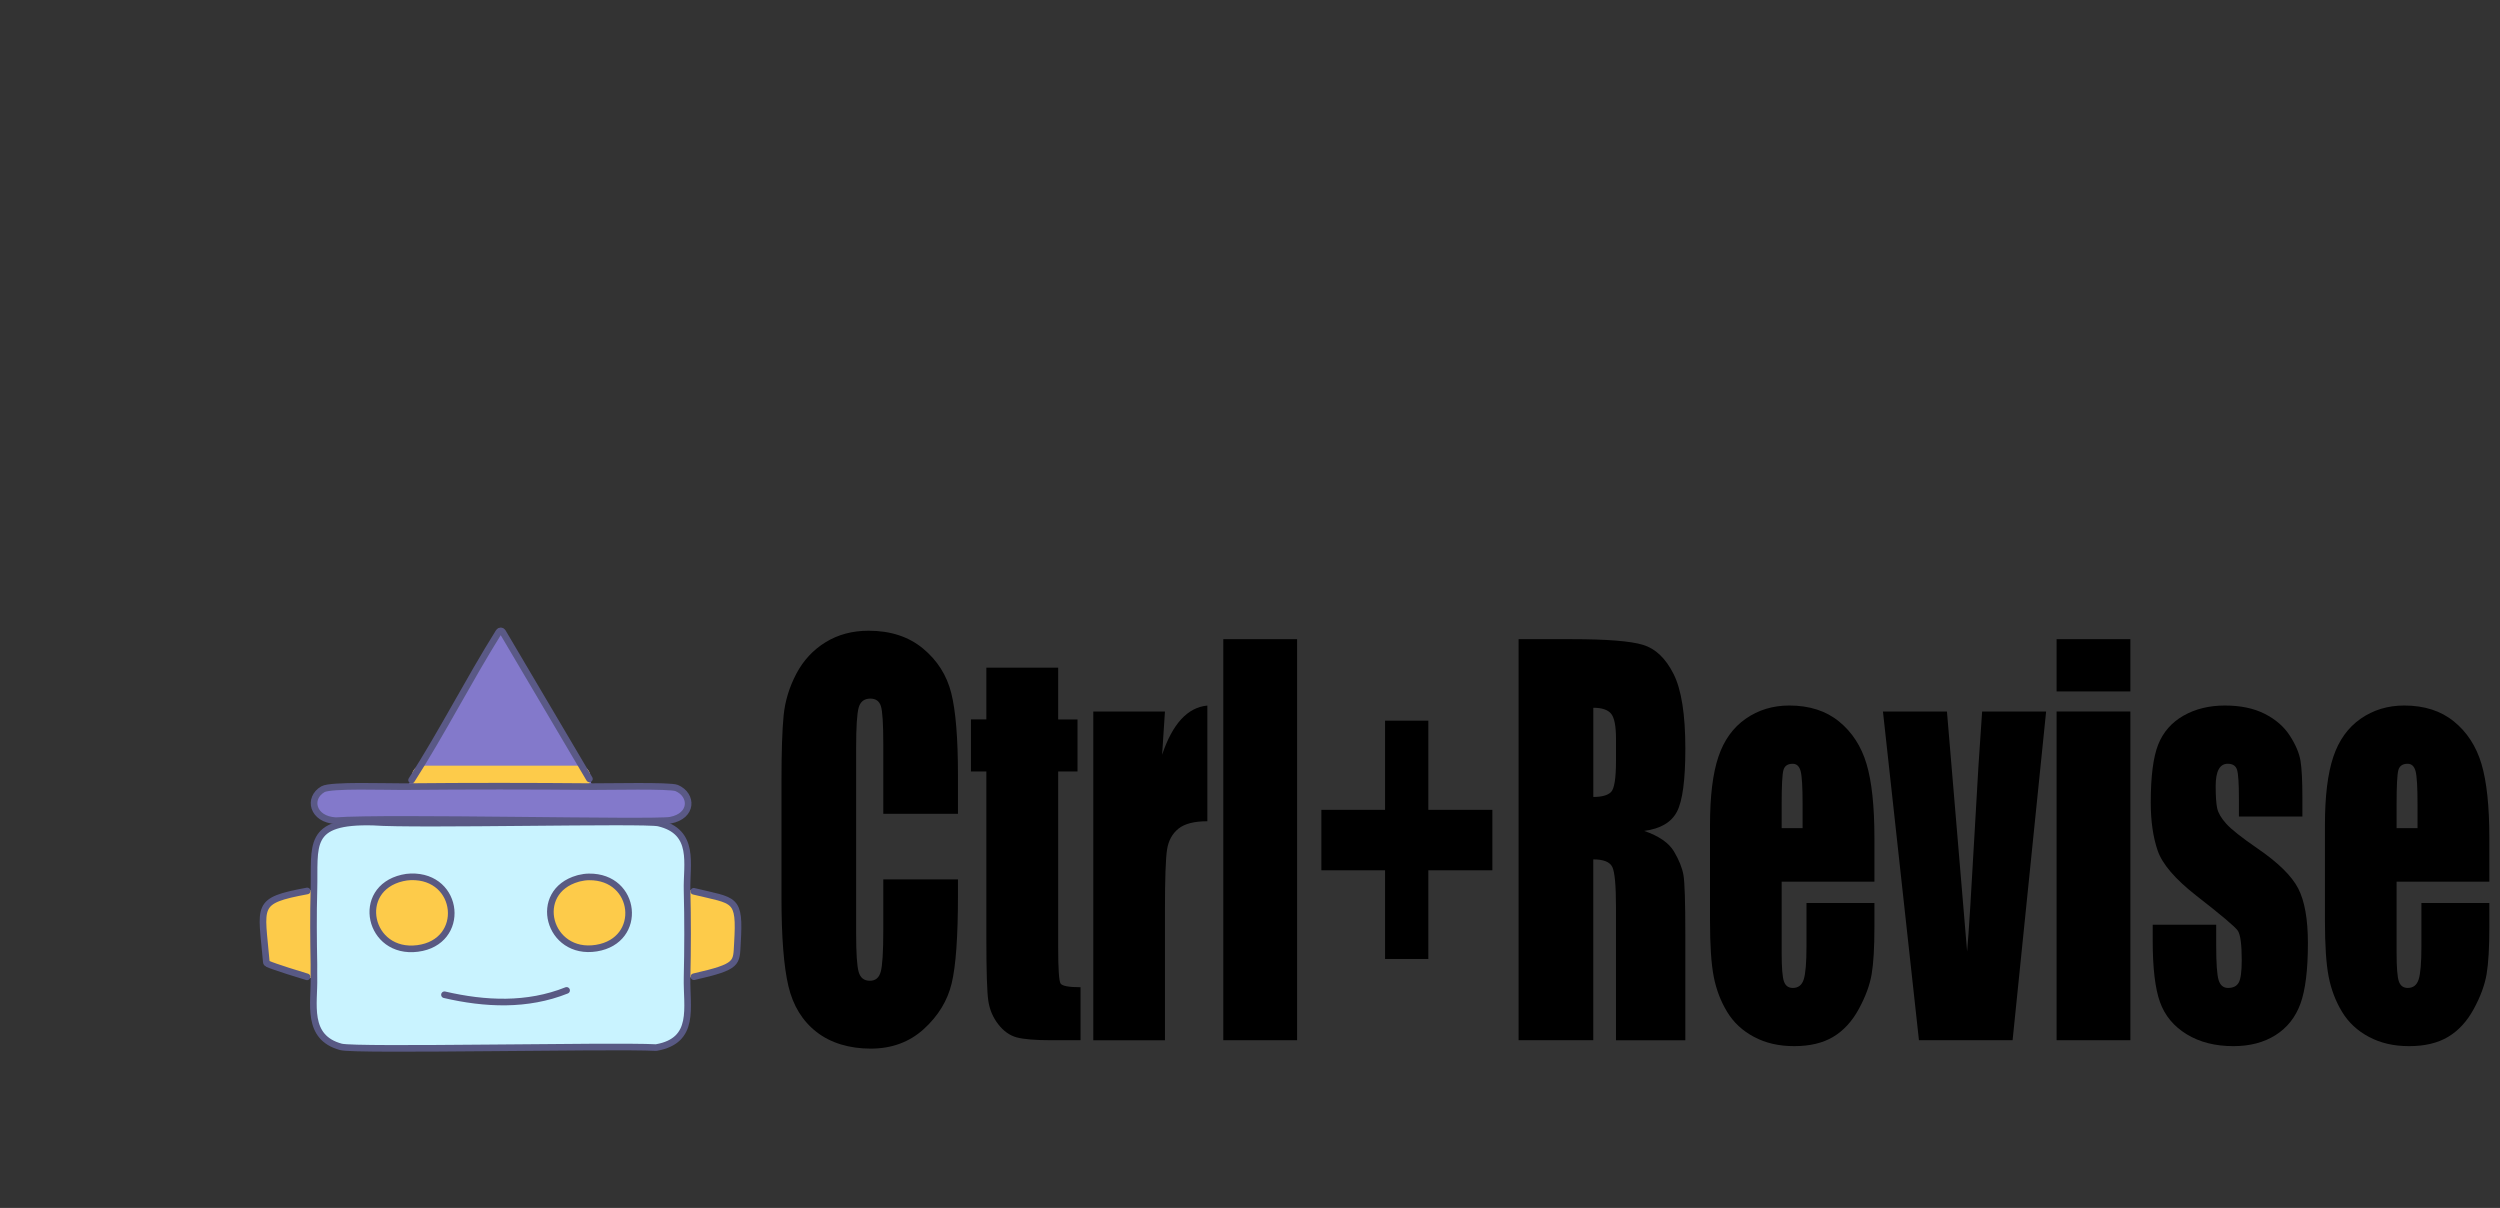 <?xml version="1.0" encoding="UTF-8"?><svg id="Layer_1" xmlns="http://www.w3.org/2000/svg" width="1465.32" height="708" viewBox="0 0 1465.32 708"><rect x="0" y="0" width="1465.32" height="708" fill="#333333" stroke="none"/><path d="M561.49,476.99h-43.77v-40.86c0-11.88-.47-19.29-1.4-22.24-.94-2.95-3-4.42-6.19-4.42-3.6,0-5.89,1.79-6.86,5.37-.97,3.58-1.46,11.33-1.46,23.23v109.19c0,11.42.48,18.88,1.46,22.36.97,3.48,3.15,5.23,6.55,5.23s5.39-1.75,6.39-5.24c1-3.49,1.51-11.69,1.51-24.6v-29.55h43.77v9.16c0,24.33-1.23,41.59-3.69,51.76-2.46,10.18-7.9,19.1-16.32,26.76-8.42,7.66-18.8,11.49-31.14,11.49s-23.39-3.24-31.71-9.73c-8.32-6.48-13.83-15.46-16.53-26.93s-4.05-28.72-4.05-51.76v-68.68c0-16.94.42-29.64,1.25-38.11.83-8.47,3.31-16.62,7.43-24.47,4.12-7.84,9.84-14.01,17.15-18.51,7.31-4.5,15.71-6.75,25.21-6.75,12.89,0,23.53,3.48,31.92,10.44,8.39,6.96,13.9,15.64,16.53,26.03,2.63,10.39,3.95,26.56,3.95,48.5v22.33Z"/><path d="M620.23,391.33v30.35h11.33v30.49h-11.33v103.09c0,12.68.47,19.75,1.4,21.2s4.83,2.18,11.7,2.18v31.07h-16.95c-9.56,0-16.39-.56-20.48-1.67-4.09-1.11-7.69-3.68-10.81-7.7-3.12-4.02-5.06-8.61-5.82-13.79-.76-5.18-1.14-17.35-1.14-36.52v-97.86h-9.04v-30.49h9.04v-30.35h42.1Z"/><path d="M682.81,417.03l-1.66,25.34c6.1-18.14,14.93-27.75,26.51-28.82v67.81c-7.69,0-13.34,1.45-16.95,4.36-3.6,2.9-5.82,6.95-6.65,12.12-.83,5.18-1.25,17.11-1.25,35.79v76.08h-42v-192.67h42Z"/><path d="M760.26,374.63v235.07h-43.25v-235.07h43.25Z"/><path d="M774.5,474.67h37.32v-52.27h25.37v52.27h37.53v35.43h-37.53v51.98h-25.37v-51.98h-37.32v-35.43Z"/><path d="M890.11,374.63h30.98c20.65,0,34.63,1.11,41.95,3.34,7.31,2.23,13.27,7.91,17.88,17.06,4.61,9.15,6.91,23.74,6.91,43.78,0,18.29-1.63,30.59-4.89,36.88-3.26,6.29-9.67,10.07-19.23,11.33,8.66,3,14.48,7.02,17.46,12.05,2.98,5.03,4.83,9.66,5.56,13.87.73,4.21,1.09,15.8,1.09,34.77v62h-40.65v-78.12c0-12.58-.71-20.38-2.13-23.38-1.42-3-5.15-4.5-11.18-4.5v105.99h-43.77v-235.07ZM933.88,414.85v52.27c4.92,0,8.37-.94,10.34-2.83,1.98-1.89,2.96-8.01,2.96-18.37v-12.92c0-7.45-.95-12.34-2.86-14.67-1.91-2.32-5.39-3.49-10.45-3.49Z"/><path d="M1098.65,516.78h-54.37v41.67c0,8.71.45,14.33,1.35,16.84.9,2.52,2.63,3.77,5.2,3.77,3.19,0,5.32-1.67,6.39-5.01,1.07-3.34,1.61-9.8,1.61-19.38v-25.41h39.82v14.23c0,11.91-.54,21.05-1.61,27.44-1.08,6.39-3.59,13.21-7.54,20.47-3.95,7.26-8.96,12.71-15.02,16.33-6.07,3.63-13.67,5.44-22.82,5.44s-16.7-1.79-23.5-5.37c-6.79-3.58-12.08-8.49-15.85-14.74-3.78-6.24-6.39-13.12-7.85-20.62-1.46-7.5-2.18-18.41-2.18-32.74v-56.19c0-16.84,1.63-30.13,4.89-39.86,3.26-9.73,8.59-17.18,16.01-22.36,7.42-5.18,15.94-7.77,25.57-7.77,11.78,0,21.5,3.12,29.16,9.37,7.66,6.24,13.03,14.52,16.11,24.83,3.08,10.31,4.63,24.81,4.63,43.49v25.55ZM1056.55,485.42v-14.08c0-9.97-.38-16.41-1.14-19.31-.76-2.9-2.32-4.36-4.68-4.36-2.91,0-4.71,1.23-5.41,3.7-.69,2.47-1.04,9.12-1.04,19.96v14.08h12.27Z"/><path d="M1199.29,417.03l-19.65,192.67h-54.89l-21.1-192.67h37.51l11.82,140.69c.93-10.35,2.5-35.56,4.73-75.62,1.19-22.36,2.55-44.06,4.07-65.07h37.5Z"/><path d="M1248.67,374.63v30.64h-43.25v-30.64h43.25ZM1248.67,417.03v192.67h-43.25v-192.67h43.25Z"/><path d="M1349.51,478.59h-37.22v-10.45c0-8.9-.36-14.54-1.09-16.92-.73-2.37-2.55-3.56-5.46-3.56-2.36,0-4.12,1.09-5.3,3.27-1.18,2.18-1.77,5.44-1.77,9.8,0,5.91.29,10.24.88,13,.59,2.76,2.36,5.79,5.3,9.07,2.95,3.29,8.99,8.08,18.14,14.37,12.2,8.33,20.2,16.17,24.02,23.52,3.81,7.36,5.72,18.05,5.72,32.09,0,15.68-1.46,27.51-4.37,35.5-2.91,7.99-7.78,14.13-14.61,18.44-6.83,4.31-15.06,6.46-24.69,6.46-10.67,0-19.8-2.32-27.39-6.97-7.59-4.65-12.8-10.94-15.65-18.88-2.84-7.94-4.26-19.94-4.26-36.01v-9.29h37.22v12.2c0,10.36.47,17.09,1.4,20.18.94,3.1,2.79,4.65,5.56,4.65,2.98,0,5.06-1.04,6.24-3.12,1.18-2.08,1.77-6.46,1.77-13.14,0-9.2-.76-14.96-2.29-17.28-1.6-2.32-9.74-9.2-24.43-20.62-12.34-9.68-19.86-18.46-22.56-26.35-2.7-7.89-4.05-17.25-4.05-28.1,0-15.39,1.46-26.74,4.37-34.05,2.91-7.31,7.85-12.95,14.81-16.92,6.97-3.97,15.06-5.95,24.27-5.95s16.93,1.62,23.34,4.86c6.41,3.24,11.33,7.53,14.76,12.85,3.43,5.33,5.51,10.26,6.24,14.81.73,4.55,1.09,11.67,1.09,21.34v11.18Z"/><path d="M1459.08,516.78h-54.37v41.67c0,8.71.45,14.33,1.35,16.84.9,2.52,2.63,3.77,5.2,3.77,3.19,0,5.32-1.67,6.39-5.01,1.07-3.34,1.61-9.8,1.61-19.38v-25.41h39.82v14.23c0,11.91-.54,21.05-1.61,27.44-1.08,6.39-3.59,13.21-7.54,20.47-3.95,7.26-8.96,12.71-15.02,16.33-6.07,3.63-13.67,5.44-22.82,5.44s-16.7-1.79-23.5-5.37c-6.79-3.58-12.08-8.49-15.85-14.74-3.78-6.24-6.39-13.12-7.85-20.62-1.46-7.5-2.18-18.41-2.18-32.74v-56.19c0-16.84,1.63-30.13,4.89-39.86,3.26-9.73,8.59-17.18,16.01-22.36,7.42-5.18,15.94-7.77,25.57-7.77,11.78,0,21.5,3.12,29.16,9.37,7.66,6.24,13.03,14.52,16.11,24.83,3.08,10.31,4.63,24.81,4.63,43.49v25.55ZM1416.98,485.42v-14.08c0-9.97-.38-16.41-1.14-19.31-.76-2.9-2.32-4.36-4.68-4.36-2.91,0-4.71,1.23-5.41,3.7-.69,2.47-1.04,9.12-1.04,19.96v14.08h12.27Z"/><g id="Generative_Object"><path d="M293.5,369.75h0c.45,0,.87.24,1.1.63l50.48,85.49s.04.08.06.12l1.96,4.34c.21.46.65.75,1.15.75,9.55.02,44.67-.78,48.4.82,9.52,4.1,9.45,16.44-3.78,18.86-9.6,1.76-166.89-1.95-195.92.27-.06,0-.12,0-.18,0-13.54-.7-16.57-13.17-7.47-18.44,4.57-2.65,37.71-1.42,46.17-1.51.25,0,.5,0,.76,0,.54,0,1.09,0,1.65,0,.4,0,.78-.19,1.03-.51.82-1.09,1.62-2.2,2.35-3.34,18.13-28.34,33.35-58.35,51.17-86.87.23-.38.65-.6,1.09-.6Z" style="fill:#8379cb;"/><path d="M180.06,522.21c.89-.17,1.74-.47,2.63-.51.72-.03,1.3.59,1.28,1.31-.36,13.98-.21,28.18.03,42.16.04,2.29-.04,4.6-.02,6.9,0,.71-.56,1.33-1.27,1.3-.86-.05-1.72-.51-2.73-.8-3.13-.89-19.5-5.95-23.15-7.68-.42-.2-.7-.6-.73-1.06-2.84-33.42-7.07-35.82,23.97-41.61Z" style="fill:#fdcb4a;"/><path d="M402.75,523.04c-.02-.71.56-1.32,1.27-1.31,1.26.02,2,.54,2.6.68,24.37,5.95,27.2,3.35,25.61,30.36-.7,11.85.87,13.72-25.52,19.72-.82.19-1.68.34-2.54.45-.77.09-1.45-.52-1.43-1.3.34-16.11.38-32.49,0-48.6Z" style="fill:#fdcb4a;"/><path d="M406.62,522.41c24.37,5.95,27.2,3.35,25.61,30.36-.7,11.85.87,13.72-25.52,19.72" style="fill:none; stroke:#585984; stroke-linecap:round; stroke-linejoin:round; stroke-width:3.88px;"/><path d="M184,565.16c-.25-14.36-.4-28.94,0-43.3.73-26.48-4.62-41.03,34.81-40,24.36,1.9,159.16-1.37,167.25.55,21.74,5.15,16.26,24.01,16.65,39.44.43,16.96.38,34.24,0,51.19-.39,17.44,5.24,36.84-18.01,40.96-.1.02-.2.02-.3.02-25.06-1.36-175.68,1.97-184.51-.4-20.77-5.58-15.49-25.49-15.89-40.57-.07-2.63.04-5.27,0-7.89Z" style="fill:#c9f3ff; stroke:#585984; stroke-linecap:round; stroke-linejoin:round; stroke-width:3.88px;"/><path d="M235.85,514.58c1.61-.37,3.26-.61,4.92-.66,28.94-.84,32.72,38.31,3.98,41.99-28.68,3.67-37.03-34.85-8.9-41.33Z" style="fill:#fdcb4a;"/><path d="M338.72,514.94c.26-.07.53-.14.8-.21,1.85-.46,3.77-.73,5.68-.75,28.12-.35,32.11,37.28,4.36,41.74-28.19,4.53-38.23-33.05-10.84-40.78.26-.07.53-.14.8-.21-.27.07-.53.14-.8.21Z" style="fill:#fdcb4a;"/><path d="M180.06,522.21c-31.04,5.79-26.81,8.19-23.97,41.61.04.46.32.86.73,1.06,3.65,1.73,20.02,6.78,23.15,7.68" style="fill:none; stroke:#585984; stroke-linecap:round; stroke-linejoin:round; stroke-width:3.88px;"/><rect x="241.51" y="448.76" width="104.4" height="13.7" rx="5.81" ry="5.81" style="fill:#fdcb4a;"/><path d="M241.24,457.22c18.13-28.34,33.35-58.35,51.17-86.87.23-.38.65-.6,1.09-.6h0c.45,0,.87.24,1.1.63l50.51,85.55.36.61" style="fill:none; stroke:#5a5986; stroke-linecap:round; stroke-linejoin:round; stroke-width:3.88px;"/><path d="M236.22,461.07c-.25,0-.5,0-.76,0-8.46.09-41.59-1.14-46.17,1.51-9.1,5.28-6.06,17.74,7.47,18.44.06,0,.12,0,.18,0,29.03-2.22,186.33,1.49,195.92-.27,13.24-2.42,13.3-14.76,3.78-18.86-3.84-1.66-41.06-.75-49.21-.83-36.27-.33-72.68-.35-108.95,0-.77,0-1.53,0-2.29,0Z" style="fill:none; stroke:#5a5986; stroke-linecap:round; stroke-linejoin:round; stroke-width:3.88px;"/><path d="M240.77,513.93c28.94-.84,32.72,38.31,3.98,41.99-28.68,3.67-37.03-34.85-8.9-41.33,1.61-.37,3.26-.61,4.92-.66Z" style="fill:none; stroke:#595982; stroke-linecap:round; stroke-linejoin:round; stroke-width:3.88px;"/><path d="M332.1,580.5c-23.08,9.23-47.73,8.09-71.59,2.55" style="fill:none; stroke:#595983; stroke-linecap:round; stroke-linejoin:round; stroke-width:3.88px;"/><path d="M345.21,513.98c28.12-.35,32.11,37.28,4.36,41.74-28.19,4.53-38.23-33.05-10.84-40.78.26-.07.53-.14.8-.21,1.85-.46,3.77-.73,5.68-.75Z" style="fill:none; stroke:#595a82; stroke-linecap:round; stroke-linejoin:round; stroke-width:3.88px;"/></g></svg>